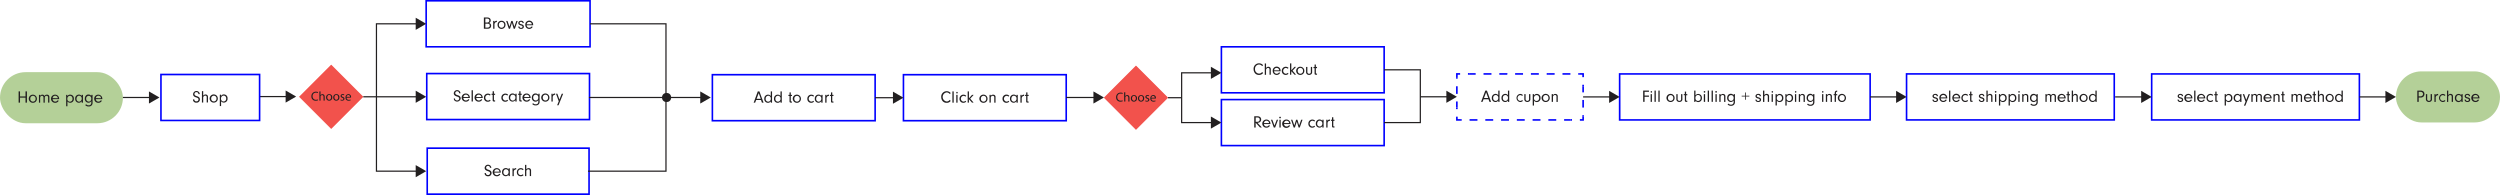 <svg xmlns="http://www.w3.org/2000/svg" viewBox="0 0 1540.66 120.16"><defs><style>.cls-1{fill:#6ba332;}.cls-1,.cls-5{opacity:0.5;}.cls-2{fill:blue;}.cls-3{fill:#221f20;}.cls-4,.cls-5{fill:#f3524d;}</style></defs><title>flowecommerce</title><g id="Layer_2" data-name="Layer 2"><g id="Layer_1-2" data-name="Layer 1"><rect class="cls-1" x="1476.52" y="43.98" width="64.15" height="31.48" rx="15.74"/><path class="cls-2" d="M364.13,29.35h-102V0h102Zm-101-1h100V1h-100Z"/><path class="cls-3" d="M300.19,10.77c1.41,0,2.21.66,2.21,1.84a1.65,1.65,0,0,1-.39,1.13,1.45,1.45,0,0,1-.71.45,1.81,1.81,0,0,1,.79.32,1.65,1.65,0,0,1,.57,1.34,1.77,1.77,0,0,1-.75,1.51,2.93,2.93,0,0,1-1.72.35h-2V10.77Zm-1.09,3.12H300a1.71,1.71,0,0,0,1.13-.27,1.23,1.23,0,0,0,.43-1,1.09,1.09,0,0,0-.55-1,2.64,2.64,0,0,0-1.18-.16h-.72Zm0,3.11H300a2.28,2.28,0,0,0,1.31-.23,1,1,0,0,0,.5-1c0-.83-.49-1.19-1.59-1.19h-1.1Z"/><path class="cls-3" d="M304.68,12.91v.81a1.34,1.34,0,0,1,.44-.63,1.49,1.49,0,0,1,.92-.29h.18v.8H306a1.25,1.25,0,0,0-1,.55,1.8,1.8,0,0,0-.28,1.13v2.44h-.79v-4.8Z"/><path class="cls-3" d="M311.52,15.33a2.45,2.45,0,0,1-2.46,2.49,2.37,2.37,0,0,1-2.42-2.52,2.36,2.36,0,0,1,2.45-2.5A2.39,2.39,0,0,1,311.52,15.33Zm-4.07,0a1.62,1.62,0,0,0,1.63,1.77,1.64,1.64,0,0,0,1.63-1.77,1.64,1.64,0,1,0-3.26,0Z"/><path class="cls-3" d="M319,12.91l-1.7,4.8h-.72l-1.11-3.64-1.15,3.64h-.75l-1.64-4.8h.81L314,16.44l1.1-3.53h.78l1.08,3.53,1.26-3.53Z"/><path class="cls-3" d="M322,14.22v-.05c0-.45-.36-.73-.91-.73s-.87.27-.87.69.21.57,1.07.81a2.48,2.48,0,0,1,1.17.55,1.35,1.35,0,0,1,.38.94c0,.83-.68,1.39-1.7,1.39s-1.71-.51-1.79-1.47h.78a.88.88,0,0,0,1,.83c.54,0,.89-.28.89-.71s-.27-.62-1.09-.83c-1-.28-1.51-.72-1.51-1.45s.68-1.39,1.69-1.39a1.46,1.46,0,0,1,1.67,1.42Z"/><path class="cls-3" d="M324.56,15.57a1.47,1.47,0,0,0,.31.87,1.54,1.54,0,0,0,1.29.65,1.65,1.65,0,0,0,1.44-.82l.7.26a2.43,2.43,0,0,1-4.58-1.2,2.43,2.43,0,1,1,4.85-.08c0,.07,0,.2,0,.32Zm3.16-.59a1.46,1.46,0,0,0-.27-.82,1.63,1.63,0,0,0-1.32-.66,1.53,1.53,0,0,0-1.29.67,1.84,1.84,0,0,0-.27.81Z"/><path class="cls-2" d="M363.51,120.16H262.78V90.81H363.51Zm-99.73-1h98.73V91.81H263.78Z"/><path class="cls-3" d="M299.46,106.66a1.13,1.13,0,0,0,1.23,1.2,1.2,1.2,0,0,0,1.33-1.17c0-.61-.31-.89-1.4-1.25a3.59,3.59,0,0,1-1.41-.7,1.73,1.73,0,0,1-.54-1.31,2.07,2.07,0,0,1,4.13,0h-.87a1.3,1.3,0,0,0-.17-.72,1.2,1.2,0,0,0-1-.49,1.11,1.11,0,0,0-1.17,1.14,1,1,0,0,0,.39.8,4,4,0,0,0,1.12.49,3.12,3.12,0,0,1,1.37.75,1.79,1.79,0,0,1,.47,1.23,2,2,0,0,1-2.19,2,2,2,0,0,1-1.85-.93,1.68,1.68,0,0,1-.24-.91v-.14Z"/><path class="cls-3" d="M304.62,106.38a1.47,1.47,0,0,0,.31.87,1.55,1.55,0,0,0,1.29.66,1.66,1.66,0,0,0,1.43-.83l.7.26a2.35,2.35,0,0,1-2.13,1.29,2.51,2.51,0,1,1,2.4-2.57c0,.07,0,.2,0,.32Zm3.16-.59a1.46,1.46,0,0,0-.27-.82,1.65,1.65,0,0,0-1.32-.65,1.55,1.55,0,0,0-1.29.66,1.84,1.84,0,0,0-.27.81Z"/><path class="cls-3" d="M313.41,103.72h.79v4.8h-.79v-.93a2,2,0,0,1-1.75,1,2.29,2.29,0,0,1-2.26-2.49,2.33,2.33,0,0,1,2.28-2.53,2,2,0,0,1,1.73.9Zm-2.78,1.17a2.18,2.18,0,0,0-.4,1.27,1.65,1.65,0,0,0,1.54,1.79,1.78,1.78,0,0,0,1.65-1.88,1.61,1.61,0,0,0-1.62-1.75A1.3,1.3,0,0,0,310.63,104.89Z"/><path class="cls-3" d="M316.58,103.72v.81a1.34,1.34,0,0,1,.44-.63,1.49,1.49,0,0,1,.92-.29h.18v.8h-.22a1.25,1.25,0,0,0-1,.55,1.8,1.8,0,0,0-.28,1.13v2.44h-.79v-4.8Z"/><path class="cls-3" d="M322.65,107.93a2.44,2.44,0,0,1-1.77.7,2.33,2.33,0,0,1-2.35-2.49,2.42,2.42,0,0,1,4.14-1.81l-.51.51a1.73,1.73,0,0,0-1.22-.5,1.61,1.61,0,0,0-1.6,1.77,1.63,1.63,0,0,0,1.59,1.8,1.66,1.66,0,0,0,1.23-.53Z"/><path class="cls-3" d="M324.35,104.39a1.75,1.75,0,0,1,1.44-.78,1.61,1.61,0,0,1,1.12.43,1.66,1.66,0,0,1,.37,1.25v3.23h-.79v-3.19c0-.65-.32-1-.89-1a1.22,1.22,0,0,0-.94.42,1.25,1.25,0,0,0-.31,1v2.81h-.79v-6.94h.79Z"/><path class="cls-2" d="M363.79,74.18H262.49V44.84h101.3Zm-100.3-1h99.3V45.84h-99.3Z"/><path class="cls-3" d="M280.39,60.68a1.13,1.13,0,0,0,1.23,1.21A1.21,1.21,0,0,0,283,60.71c0-.6-.31-.88-1.41-1.24a3.46,3.46,0,0,1-1.4-.7,1.7,1.7,0,0,1-.54-1.31,2.07,2.07,0,0,1,4.13,0h-.88a1.37,1.37,0,0,0-.16-.72,1.23,1.23,0,0,0-1-.49,1.11,1.11,0,0,0-1.18,1.14,1,1,0,0,0,.4.8,4.22,4.22,0,0,0,1.11.49,3,3,0,0,1,1.37.75,1.74,1.74,0,0,1,.47,1.22,2.24,2.24,0,0,1-4,1.08,1.81,1.81,0,0,1-.23-.91v-.15Z"/><path class="cls-3" d="M285.54,60.4a1.48,1.48,0,0,0,.31.88,1.57,1.57,0,0,0,1.29.65,1.67,1.67,0,0,0,1.44-.82l.69.26a2.34,2.34,0,0,1-2.13,1.29,2.52,2.52,0,1,1,2.41-2.57c0,.06,0,.2,0,.31Zm3.16-.58a1.46,1.46,0,0,0-.27-.82,1.63,1.63,0,0,0-1.32-.66,1.53,1.53,0,0,0-1.29.67,1.84,1.84,0,0,0-.27.81Z"/><path class="cls-3" d="M290.63,62.55V55.61h.79v6.94Z"/><path class="cls-3" d="M293.47,60.4a1.48,1.48,0,0,0,.31.88,1.57,1.57,0,0,0,1.29.65,1.67,1.67,0,0,0,1.44-.82l.69.26a2.34,2.34,0,0,1-2.13,1.29,2.52,2.52,0,1,1,2.41-2.57c0,.06,0,.2,0,.31Zm3.16-.58a1.46,1.46,0,0,0-.27-.82,1.63,1.63,0,0,0-1.32-.66,1.53,1.53,0,0,0-1.29.67,1.84,1.84,0,0,0-.27.81Z"/><path class="cls-3" d="M302.36,62a2.49,2.49,0,0,1-1.77.71,2.33,2.33,0,0,1-2.35-2.5,2.42,2.42,0,0,1,4.14-1.81l-.51.51a1.79,1.79,0,0,0-1.22-.5,1.8,1.8,0,0,0,0,3.57,1.67,1.67,0,0,0,1.23-.52Z"/><path class="cls-3" d="M304.4,61.57c0,.24.07.29.36.29h.36v.69h-.73c-.57,0-.79-.22-.79-.75V58.45h-.66v-.7h.66V56.24h.8v1.51h.72v.7h-.72Z"/><path class="cls-3" d="M313.11,62a2.49,2.49,0,0,1-1.77.71,2.33,2.33,0,0,1-2.35-2.5,2.42,2.42,0,0,1,4.14-1.81l-.51.51a1.79,1.79,0,0,0-1.22-.5,1.8,1.8,0,0,0,0,3.57,1.67,1.67,0,0,0,1.23-.52Z"/><path class="cls-3" d="M317.59,57.75h.79v4.8h-.79v-.93a2,2,0,0,1-1.75,1,2.29,2.29,0,0,1-2.25-2.5,2.33,2.33,0,0,1,2.27-2.53,2,2,0,0,1,1.73.91Zm-2.78,1.17a2.16,2.16,0,0,0-.39,1.26A1.64,1.64,0,0,0,316,62a1.77,1.77,0,0,0,1.64-1.87A1.62,1.62,0,0,0,316,58.34,1.31,1.31,0,0,0,314.81,58.92Z"/><path class="cls-3" d="M320.79,61.57c0,.24.07.29.36.29h.37v.69h-.74c-.57,0-.78-.22-.78-.75V58.45h-.67v-.7H320V56.24h.79v1.51h.73v.7h-.73Z"/><path class="cls-3" d="M323,60.4a1.54,1.54,0,0,0,.31.88,1.6,1.6,0,0,0,1.3.65,1.65,1.65,0,0,0,1.43-.82l.7.26a2.36,2.36,0,0,1-2.13,1.29,2.52,2.52,0,1,1,2.4-2.57c0,.06,0,.2,0,.31Zm3.17-.58a1.54,1.54,0,0,0-.27-.82,1.67,1.67,0,0,0-1.33-.66,1.53,1.53,0,0,0-1.29.67,2.13,2.13,0,0,0-.27.81Z"/><path class="cls-3" d="M331.75,57.75h.79v4.83a2.24,2.24,0,0,1-.64,1.76,2.48,2.48,0,0,1-1.77.63A2.71,2.71,0,0,1,328,64.1l.54-.54A2.39,2.39,0,0,0,329,64a2.29,2.29,0,0,0,1.12.28,1.74,1.74,0,0,0,1.25-.46,1.65,1.65,0,0,0,.37-1.15v-1a2,2,0,0,1-1.77,1,2.31,2.31,0,0,1-2.22-2.5,2.73,2.73,0,0,1,.76-2,2.08,2.08,0,0,1,1.52-.57,2,2,0,0,1,1.71.94Zm-3.16,2.38a1.65,1.65,0,0,0,1.57,1.8,1.63,1.63,0,0,0,1.22-.58,1.94,1.94,0,0,0,.34-1.19,1.7,1.7,0,0,0-.37-1.27,1.64,1.64,0,0,0-1.17-.53A1.62,1.62,0,0,0,328.59,60.13Z"/><path class="cls-3" d="M338.58,60.16a2.45,2.45,0,0,1-2.45,2.5,2.52,2.52,0,1,1,2.45-2.5Zm-4.07,0a1.63,1.63,0,0,0,1.64,1.78,1.64,1.64,0,0,0,1.62-1.78,1.64,1.64,0,1,0-3.26,0Z"/><path class="cls-3" d="M340.58,57.75v.81a1.34,1.34,0,0,1,.44-.63,1.48,1.48,0,0,1,.91-.3h.19v.81h-.22a1.22,1.22,0,0,0-1,.55,1.74,1.74,0,0,0-.28,1.13v2.44h-.79v-4.8Z"/><path class="cls-3" d="M346.2,57.75h.86l-2.86,7.11h-.86l1-2.46-1.71-4.65h.84l1.29,3.56Z"/><path class="cls-2" d="M539.81,74.88H438.51V45.54h101.3Zm-100.3-1h99.3V46.54h-99.3Z"/><path class="cls-3" d="M466,61.64l-.63,1.61h-.91L467,56.31h1l2.55,6.94h-1l-.58-1.61Zm1.57-4.23-1.31,3.49h2.58Z"/><path class="cls-3" d="M475,56.31h.79v6.94H475v-.83a2,2,0,0,1-1.72.94A2.29,2.29,0,0,1,471,60.87a2.35,2.35,0,0,1,2.26-2.54,2.08,2.08,0,0,1,1.72.85Zm-3.15,4.57a1.61,1.61,0,0,0,1.54,1.79A1.67,1.67,0,0,0,475,60.86,1.62,1.62,0,0,0,473.47,59,1.65,1.65,0,0,0,471.87,60.88Z"/><path class="cls-3" d="M481,56.31h.79v6.94H481v-.83a2,2,0,0,1-1.72.94A2.28,2.28,0,0,1,477,60.87a2.34,2.34,0,0,1,2.25-2.54,2.08,2.08,0,0,1,1.72.85Zm-3.14,4.57a1.6,1.6,0,0,0,1.54,1.79,1.67,1.67,0,0,0,1.6-1.81A1.62,1.62,0,0,0,479.44,59,1.64,1.64,0,0,0,477.85,60.88Z"/><path class="cls-3" d="M487.34,62.27c0,.24.07.29.36.29h.37v.69h-.74c-.56,0-.78-.22-.78-.75V59.15h-.67v-.7h.67V56.94h.79v1.51h.73v.7h-.73Z"/><path class="cls-3" d="M493.59,60.86a2.45,2.45,0,0,1-2.45,2.5,2.52,2.52,0,1,1,2.45-2.5Zm-4.07,0a1.62,1.62,0,0,0,1.64,1.78,1.64,1.64,0,0,0,1.62-1.78,1.61,1.61,0,0,0-1.61-1.79A1.63,1.63,0,0,0,489.52,60.85Z"/><path class="cls-3" d="M501.66,62.65a2.45,2.45,0,0,1-1.77.71,2.34,2.34,0,0,1-2.35-2.5,2.42,2.42,0,0,1,4.14-1.81l-.51.51a1.77,1.77,0,0,0-1.22-.5,1.8,1.8,0,0,0,0,3.57,1.67,1.67,0,0,0,1.23-.52Z"/><path class="cls-3" d="M506.14,58.45h.79v4.8h-.79v-.93a2,2,0,0,1-1.75,1,2.29,2.29,0,0,1-2.25-2.5,2.33,2.33,0,0,1,2.28-2.53,2,2,0,0,1,1.72.91Zm-2.78,1.17a2.16,2.16,0,0,0-.39,1.26,1.65,1.65,0,0,0,1.54,1.79,1.77,1.77,0,0,0,1.64-1.87A1.62,1.62,0,0,0,504.53,59,1.32,1.32,0,0,0,503.36,59.62Z"/><path class="cls-3" d="M509.32,58.45v.81a1.33,1.33,0,0,1,.43-.63,1.51,1.51,0,0,1,.92-.3h.19v.81h-.22a1.21,1.21,0,0,0-1,.55,1.74,1.74,0,0,0-.28,1.13v2.44h-.79v-4.8Z"/><path class="cls-3" d="M512.9,62.27c0,.24.07.29.36.29h.37v.69h-.74c-.57,0-.78-.22-.78-.75V59.15h-.67v-.7h.67V56.94h.79v1.51h.73v.7h-.73Z"/><path class="cls-2" d="M657.57,74.88H556.26V45.54H657.57Zm-100.31-1h99.31V46.54H557.26Z"/><path class="cls-3" d="M585.89,62.2a3,3,0,0,1-2.54,1.17,3.08,3.08,0,0,1-2.38-1,3.93,3.93,0,0,1-.93-2.57,3.37,3.37,0,0,1,3.32-3.6,3.41,3.41,0,0,1,1.74.47,3.54,3.54,0,0,1,.81.72l-.6.56a2.46,2.46,0,0,0-1.92-1,2.82,2.82,0,0,0,0,5.59,2.29,2.29,0,0,0,1.88-1Z"/><path class="cls-3" d="M586.93,63.25V56.31h.8v6.94Z"/><path class="cls-3" d="M590.22,57.11a.5.5,0,0,1-.51.5.51.51,0,0,1,0-1A.51.51,0,0,1,590.22,57.11Zm-.11,6.14h-.79v-4.8h.79Z"/><path class="cls-3" d="M595.43,62.65a2.45,2.45,0,0,1-1.76.71,2.34,2.34,0,0,1-2.36-2.5,2.43,2.43,0,0,1,4.15-1.81l-.51.51a1.79,1.79,0,0,0-1.22-.5,1.8,1.8,0,0,0,0,3.57,1.67,1.67,0,0,0,1.23-.52Z"/><path class="cls-3" d="M597.13,63.25h-.79V56.31h.79v4.24l1.92-2.1h1l-2.15,2.34L600,63.25h-1l-1.92-2.15Z"/><path class="cls-3" d="M608.58,60.86a2.45,2.45,0,0,1-2.46,2.5,2.52,2.52,0,1,1,2.46-2.5Zm-4.07,0a1.62,1.62,0,0,0,1.63,1.78,1.65,1.65,0,0,0,1.63-1.78,1.64,1.64,0,1,0-3.26,0Z"/><path class="cls-3" d="M610.58,58.45v.68a1.62,1.62,0,0,1,1.42-.8,1.68,1.68,0,0,1,1.12.4,1.57,1.57,0,0,1,.4,1.28v3.24h-.79V60.19a1.25,1.25,0,0,0-.18-.82.9.9,0,0,0-.74-.33,1.2,1.2,0,0,0-.92.41,1.13,1.13,0,0,0-.31.87v2.93h-.79v-4.8Z"/><path class="cls-3" d="M621.94,62.65a2.45,2.45,0,0,1-1.77.71,2.34,2.34,0,0,1-2.35-2.5A2.42,2.42,0,0,1,622,59.05l-.51.51a1.77,1.77,0,0,0-1.22-.5,1.8,1.8,0,0,0,0,3.57,1.65,1.65,0,0,0,1.23-.52Z"/><path class="cls-3" d="M626.43,58.45h.79v4.8h-.79v-.93a2,2,0,0,1-1.75,1,2.3,2.3,0,0,1-2.26-2.5,2.34,2.34,0,0,1,2.28-2.53,2,2,0,0,1,1.73.91Zm-2.78,1.17a2.17,2.17,0,0,0-.4,1.26,1.65,1.65,0,0,0,1.54,1.79,1.77,1.77,0,0,0,1.65-1.87A1.62,1.62,0,0,0,624.81,59,1.29,1.29,0,0,0,623.65,59.62Z"/><path class="cls-3" d="M629.6,58.45v.81a1.34,1.34,0,0,1,.44-.63,1.48,1.48,0,0,1,.91-.3h.19v.81h-.22a1.22,1.22,0,0,0-1,.55,1.74,1.74,0,0,0-.28,1.13v2.44h-.79v-4.8Z"/><path class="cls-3" d="M633.18,62.27c0,.24.07.29.37.29h.36v.69h-.74c-.56,0-.78-.22-.78-.75V59.15h-.67v-.7h.67V56.94h.79v1.51h.73v.7h-.73Z"/><path class="cls-2" d="M853.5,90.22H752.2V60.87H853.5Zm-100.3-1h99.3V61.87H753.2Z"/><path class="cls-3" d="M773.82,78.58h-.88V71.64h1.9c1.47,0,2.37.76,2.37,2a1.9,1.9,0,0,1-1,1.75,2.94,2.94,0,0,1-1.28.29l2.7,2.88h-1.12l-2.69-2.91Zm.87-3.51c1,0,1.62-.48,1.62-1.35s-.52-1.33-1.47-1.33h-1v2.68Z"/><path class="cls-3" d="M778.92,76.44a1.47,1.47,0,0,0,.31.87,1.54,1.54,0,0,0,1.29.65,1.65,1.65,0,0,0,1.43-.82l.7.26a2.35,2.35,0,0,1-2.13,1.29,2.51,2.51,0,1,1,2.4-2.57c0,.07,0,.2,0,.32Zm3.16-.59a1.46,1.46,0,0,0-.27-.82,1.63,1.63,0,0,0-1.32-.65,1.53,1.53,0,0,0-1.29.66,1.84,1.84,0,0,0-.27.81Z"/><path class="cls-3" d="M787.63,73.78l-1.81,4.8H785l-1.75-4.8h.83l1.35,3.66,1.4-3.66Z"/><path class="cls-3" d="M789.36,72.44a.51.51,0,1,1-.5-.52A.5.5,0,0,1,789.36,72.44Zm-.11,6.14h-.79v-4.8h.79Z"/><path class="cls-3" d="M791.3,76.44a1.47,1.47,0,0,0,.31.87,1.54,1.54,0,0,0,1.29.65,1.65,1.65,0,0,0,1.44-.82l.7.26a2.58,2.58,0,1,1,.27-1.28c0,.07,0,.2,0,.32Zm3.16-.59a1.46,1.46,0,0,0-.27-.82,1.63,1.63,0,0,0-1.32-.65,1.53,1.53,0,0,0-1.29.66,1.84,1.84,0,0,0-.27.81Z"/><path class="cls-3" d="M802.71,73.78,801,78.58h-.72l-1.1-3.64L798,78.58h-.75l-1.64-4.8h.81l1.23,3.53,1.1-3.53h.78l1.09,3.53,1.25-3.53Z"/><path class="cls-3" d="M810.42,78a2.48,2.48,0,0,1-1.77.7,2.33,2.33,0,0,1-2.35-2.49,2.42,2.42,0,0,1,4.14-1.81l-.51.51a1.74,1.74,0,0,0-1.22-.5,1.79,1.79,0,0,0,0,3.56,1.67,1.67,0,0,0,1.23-.52Z"/><path class="cls-3" d="M814.9,73.78h.79v4.8h-.79v-.93a2,2,0,0,1-1.75,1,2.29,2.29,0,0,1-2.25-2.49,2.33,2.33,0,0,1,2.28-2.53,2,2,0,0,1,1.72.9ZM812.12,75a2.17,2.17,0,0,0-.39,1.27A1.64,1.64,0,0,0,813.27,78a1.78,1.78,0,0,0,1.64-1.88,1.61,1.61,0,0,0-1.62-1.75A1.31,1.31,0,0,0,812.12,75Z"/><path class="cls-3" d="M818.08,73.78v.81a1.33,1.33,0,0,1,.43-.63,1.51,1.51,0,0,1,.92-.29h.19v.8h-.22a1.23,1.23,0,0,0-1,.55,1.74,1.74,0,0,0-.28,1.13v2.44h-.79v-4.8Z"/><path class="cls-3" d="M821.66,77.6c0,.24.07.29.36.29h.37v.69h-.74c-.57,0-.78-.22-.78-.75V74.48h-.67v-.7h.67V72.27h.79v1.51h.73v.7h-.73Z"/><polygon class="cls-2" points="976.12 74.4 973.62 74.4 973.62 73.4 975.12 73.4 975.12 71.9 976.12 71.9 976.12 74.4"/><path class="cls-2" d="M972.66,74.4h0v-1Zm-3.89,0h-1v-1h1Z"/><path class="cls-2" d="M967.8,74.4h-3.89v-1h3.89Zm-4.85,0h0v-1Zm-3.89,0H954.2v-1h4.86Zm-5.82,0h0v-1Zm-3.9,0h-4.85v-1h4.85Zm-5.81,0h0v-1Zm-3.9,0h-4.85v-1h4.85Zm-5.82,0h0v0Zm-3.89,0h-4.86v-1h4.86Zm-5.82,0h0v-1Zm-3.89,0h-4.86v-1h4.86Zm-5.82,0h0v-1Zm-3.89,0h-4.86v-1h4.86Zm-5.82,0h0v-1Zm-3.89,0h-1v-1h1Z"/><polygon class="cls-2" points="899.82 74.4 897.32 74.4 897.32 71.9 898.32 71.9 898.32 73.4 899.82 73.4 899.82 74.4"/><path class="cls-2" d="M897.31,71v0h1Zm1-3.75h-1v-.94h1Z"/><path class="cls-2" d="M898.31,66.28h-1V62.53h1Zm-1-4.67v0h1Zm1-3.76h-1V53.17h1Zm-1-5.61v0h1Zm1-3.75h-1v-.94h1Z"/><polygon class="cls-2" points="898.32 47.55 897.32 47.55 897.32 45.05 899.82 45.05 899.82 46.05 898.32 46.05 898.32 47.55"/><path class="cls-2" d="M905.64,46.05h-1v-1h1Zm-4.84,0,0-1h0Z"/><path class="cls-2" d="M973.62,46.05h-1v-1h1Zm-4.84,0,0-1h0Zm-1,0h-3.88v-1h3.88Zm-3.88,0h-1v-1h1Zm-4.85,0,0-1h0Zm-1,0H954.2v-1h3.88Zm-3.88,0h-1v-1h1Zm-4.85,0,0-1h0Zm-1,0h-3.88v-1h3.88Zm-3.88,0h-1v-1h1Zm-4.85,0,0-1h0Zm-1,0h-3.88v-1h3.88Zm-3.88,0h-1v-1h1Zm-4.85,0,0-1h0Zm-1,0h-3.89v-1H929Zm-3.89,0h-1v-1h1Zm-4.84,0,0-1h0Zm-1,0h-3.89v-1h3.89Zm-3.89,0h-1v-1h1Zm-4.84,0,0-1h0Zm-1,0h-3.89v-1h3.89Z"/><polygon class="cls-2" points="976.12 47.55 975.12 47.55 975.12 46.05 973.62 46.05 973.62 45.05 976.12 45.05 976.12 47.55"/><path class="cls-2" d="M976.12,53.17h-1v-.94h1Zm0-4.67h-1l1,0Z"/><path class="cls-2" d="M976.12,71.9h-1V71h1Zm0-4.68h0Zm0-.94h-1V62.53h1Zm0-3.75h-1V61.6h1Zm0-4.67h-1l1,0Zm0-.94h-1V53.17h1Z"/><path class="cls-3" d="M914.27,61.16l-.64,1.6h-.9l2.61-6.94h1l2.55,6.94h-1l-.57-1.6Zm1.57-4.24-1.31,3.49h2.58Z"/><path class="cls-3" d="M923.33,55.82h.79v6.94h-.79v-.82a2,2,0,0,1-1.72.94,2.29,2.29,0,0,1-2.26-2.49,2.35,2.35,0,0,1,2.26-2.54,2.07,2.07,0,0,1,1.72.84Zm-3.14,4.58a1.61,1.61,0,0,0,1.54,1.79,1.67,1.67,0,0,0,1.6-1.81,1.62,1.62,0,0,0-1.55-1.82A1.64,1.64,0,0,0,920.19,60.4Z"/><path class="cls-3" d="M929.3,55.82h.79v6.94h-.79v-.82a2,2,0,0,1-1.71.94,2.29,2.29,0,0,1-2.26-2.49,2.35,2.35,0,0,1,2.26-2.54,2,2,0,0,1,1.71.84Zm-3.14,4.58a1.61,1.61,0,0,0,1.54,1.79,1.66,1.66,0,0,0,1.6-1.81,1.61,1.61,0,0,0-1.55-1.82A1.65,1.65,0,0,0,926.16,60.4Z"/><path class="cls-3" d="M938.54,62.17a2.45,2.45,0,0,1-1.76.71,2.52,2.52,0,0,1,0-5,2.39,2.39,0,0,1,1.75.72l-.51.51a1.74,1.74,0,0,0-1.22-.5,1.8,1.8,0,0,0,0,3.57,1.7,1.7,0,0,0,1.23-.52Z"/><path class="cls-3" d="M943.1,58V61a1.59,1.59,0,0,1-.48,1.35,2.14,2.14,0,0,1-2.76,0,1.75,1.75,0,0,1-.48-1.34V58h.79v3a1.07,1.07,0,0,0,1.07,1.16,1.12,1.12,0,0,0,.85-.37,1,1,0,0,0,.21-.77V58Z"/><path class="cls-3" d="M945.35,58v.88a1.86,1.86,0,0,1,1.75-1,2.27,2.27,0,0,1,2.26,2.48,2.31,2.31,0,0,1-2.26,2.55,2.24,2.24,0,0,1-1.05-.26,1.7,1.7,0,0,1-.7-.61v3h-.79V58Zm0,2.48a1.58,1.58,0,0,0,1.58,1.75,1.63,1.63,0,0,0,1.58-1.83,1.85,1.85,0,0,0-.41-1.3,1.53,1.53,0,0,0-1.14-.5A1.68,1.68,0,0,0,945.35,60.44Z"/><path class="cls-3" d="M955.05,60.38a2.45,2.45,0,0,1-2.46,2.5,2.52,2.52,0,1,1,2.46-2.5Zm-4.07,0a1.62,1.62,0,0,0,1.63,1.78,1.65,1.65,0,0,0,1.63-1.78,1.64,1.64,0,1,0-3.26,0Z"/><path class="cls-3" d="M957.05,58v.68a1.63,1.63,0,0,1,1.42-.79,1.68,1.68,0,0,1,1.12.39,1.58,1.58,0,0,1,.4,1.28v3.24h-.79V59.7a1.27,1.27,0,0,0-.18-.82.89.89,0,0,0-.74-.32,1.19,1.19,0,0,0-.92.4,1.14,1.14,0,0,0-.31.88v2.92h-.79V58Z"/><path class="cls-2" d="M1303.44,74.4h-129V45.05h129Zm-128-1h127V46.05h-127Z"/><path class="cls-3" d="M1193.52,59.27v-.05c0-.45-.36-.73-.91-.73s-.87.27-.87.69.21.57,1.08.81a2.49,2.49,0,0,1,1.16.55,1.36,1.36,0,0,1,.39.94c0,.83-.69,1.39-1.71,1.39s-1.71-.51-1.79-1.47h.78a.89.89,0,0,0,1,.83c.54,0,.9-.28.9-.71s-.27-.62-1.1-.83c-1-.28-1.51-.72-1.51-1.45s.68-1.39,1.69-1.39a1.47,1.47,0,0,1,1.68,1.42Z"/><path class="cls-3" d="M1196,60.62a1.54,1.54,0,0,0,.31.87,1.58,1.58,0,0,0,1.3.66,1.66,1.66,0,0,0,1.43-.83l.7.26a2.43,2.43,0,0,1-4.58-1.2,2.43,2.43,0,1,1,4.85-.08c0,.07,0,.2,0,.32Zm3.17-.59a1.54,1.54,0,0,0-.27-.82,1.69,1.69,0,0,0-1.33-.65,1.55,1.55,0,0,0-1.29.66,2.13,2.13,0,0,0-.27.81Z"/><path class="cls-3" d="M1201.13,62.76V55.82h.79v6.94Z"/><path class="cls-3" d="M1204,60.62a1.54,1.54,0,0,0,.31.87,1.58,1.58,0,0,0,1.3.66,1.66,1.66,0,0,0,1.43-.83l.7.26a2.43,2.43,0,0,1-4.58-1.2,2.43,2.43,0,1,1,4.85-.08c0,.07,0,.2,0,.32Zm3.17-.59a1.63,1.63,0,0,0-.27-.82,1.69,1.69,0,0,0-1.33-.65,1.55,1.55,0,0,0-1.29.66,2.13,2.13,0,0,0-.27.81Z"/><path class="cls-3" d="M1212.86,62.17a2.44,2.44,0,0,1-1.77.7,2.33,2.33,0,0,1-2.35-2.49,2.42,2.42,0,0,1,4.14-1.81l-.51.51a1.73,1.73,0,0,0-1.22-.5,1.61,1.61,0,0,0-1.6,1.77,1.63,1.63,0,0,0,1.59,1.8,1.66,1.66,0,0,0,1.23-.53Z"/><path class="cls-3" d="M1214.9,61.78c0,.24.07.29.36.29h.37v.69h-.74c-.56,0-.78-.22-.78-.75V58.66h-.67V58h.67V56.45h.79V58h.73v.7h-.73Z"/><path class="cls-3" d="M1222.09,59.27v-.05c0-.45-.36-.73-.91-.73s-.87.27-.87.69.21.57,1.07.81a2.48,2.48,0,0,1,1.17.55,1.35,1.35,0,0,1,.38.94c0,.83-.68,1.39-1.7,1.39s-1.71-.51-1.79-1.47h.78a.88.88,0,0,0,1,.83c.54,0,.89-.28.89-.71s-.27-.62-1.09-.83c-1-.28-1.51-.72-1.51-1.45s.68-1.39,1.69-1.39a1.46,1.46,0,0,1,1.67,1.42Z"/><path class="cls-3" d="M1224.94,58.63a1.78,1.78,0,0,1,1.45-.78,1.55,1.55,0,0,1,1.11.44,1.61,1.61,0,0,1,.38,1.24v3.23h-.79V59.58c0-.66-.33-1-.9-1a1.23,1.23,0,0,0-.94.42,1.29,1.29,0,0,0-.31,1v2.81h-.79V55.82h.79Z"/><path class="cls-3" d="M1230.34,56.62a.51.51,0,1,1-.5-.52A.5.5,0,0,1,1230.34,56.62Zm-.11,6.14h-.79V58h.79Z"/><path class="cls-3" d="M1232.61,58v.88a1.86,1.86,0,0,1,1.75-1,2.27,2.27,0,0,1,2.26,2.47,2.31,2.31,0,0,1-2.26,2.55,2.26,2.26,0,0,1-1-.25,1.7,1.7,0,0,1-.7-.61v3h-.79V58Zm0,2.48a1.58,1.58,0,0,0,1.58,1.75,1.63,1.63,0,0,0,1.59-1.83,1.89,1.89,0,0,0-.42-1.31,1.55,1.55,0,0,0-1.13-.49A1.68,1.68,0,0,0,1232.61,60.44Z"/><path class="cls-3" d="M1238.61,58v.88a1.84,1.84,0,0,1,1.74-1,2.27,2.27,0,0,1,2.26,2.47,2.29,2.29,0,0,1-3.31,2.3,1.68,1.68,0,0,1-.69-.61v3h-.79V58Zm0,2.48a1.58,1.58,0,0,0,1.58,1.75,1.63,1.63,0,0,0,1.58-1.83,1.84,1.84,0,0,0-.42-1.31,1.53,1.53,0,0,0-1.13-.49A1.67,1.67,0,0,0,1238.61,60.44Z"/><path class="cls-3" d="M1244.72,56.62a.5.5,0,0,1-.51.5.51.51,0,0,1,0-1A.51.51,0,0,1,1244.72,56.62Zm-.12,6.14h-.79V58h.79Z"/><path class="cls-3" d="M1247,58v.68a1.72,1.72,0,0,1,2.54-.4,1.55,1.55,0,0,1,.41,1.28v3.24h-.79V59.7a1.25,1.25,0,0,0-.18-.82.9.9,0,0,0-.75-.32,1.18,1.18,0,0,0-.91.4,1.14,1.14,0,0,0-.32.88v2.92h-.79V58Z"/><path class="cls-3" d="M1255,58h.79v4.83a2.24,2.24,0,0,1-.64,1.76,2.44,2.44,0,0,1-1.77.63,2.71,2.71,0,0,1-2.12-.87l.54-.54a3.54,3.54,0,0,0,.46.42,2.41,2.41,0,0,0,1.12.28,1.75,1.75,0,0,0,1.25-.47,1.65,1.65,0,0,0,.37-1.15v-1a2,2,0,0,1-1.77,1,2.31,2.31,0,0,1-2.22-2.49,2.76,2.76,0,0,1,.76-2,2.14,2.14,0,0,1,1.52-.56,2,2,0,0,1,1.71.93Zm-3.16,2.39a1.66,1.66,0,0,0,1.58,1.8,1.61,1.61,0,0,0,1.21-.59,1.9,1.9,0,0,0,.35-1.18,1.67,1.67,0,0,0-.38-1.27,1.6,1.6,0,0,0-1.16-.53A1.61,1.61,0,0,0,1251.86,60.35Z"/><path class="cls-3" d="M1261.31,58v.67a1.51,1.51,0,0,1,1.37-.78,1.24,1.24,0,0,1,1.29.87,1.57,1.57,0,0,1,1.52-.87,1.43,1.43,0,0,1,1.22.51,1.94,1.94,0,0,1,.29,1.33v3.07h-.79V59.88c0-.59,0-.72-.14-.92a.94.94,0,0,0-.83-.4c-.7,0-1.08.46-1.08,1.32v2.88h-.8V59.89a1.88,1.88,0,0,0-.15-.92.83.83,0,0,0-.78-.41c-.7,0-1.12.49-1.12,1.33v2.87h-.79V58Z"/><path class="cls-3" d="M1269,60.62a1.47,1.47,0,0,0,.31.87,1.55,1.55,0,0,0,1.29.66,1.66,1.66,0,0,0,1.43-.83l.7.26a2.35,2.35,0,0,1-2.13,1.29,2.51,2.51,0,1,1,2.4-2.57c0,.07,0,.2,0,.32Zm3.16-.59a1.46,1.46,0,0,0-.27-.82,1.65,1.65,0,0,0-1.32-.65,1.55,1.55,0,0,0-1.29.66,1.84,1.84,0,0,0-.27.81Z"/><path class="cls-3" d="M1274.93,61.78c0,.24.07.29.36.29h.36v.69h-.73c-.57,0-.78-.22-.78-.75V58.66h-.67V58h.67V56.45h.79V58h.72v.7h-.72Z"/><path class="cls-3" d="M1277.54,58.63a1.76,1.76,0,0,1,1.44-.78,1.57,1.57,0,0,1,1.12.44,1.62,1.62,0,0,1,.37,1.24v3.23h-.79V59.58c0-.66-.32-1-.89-1a1.22,1.22,0,0,0-.94.42,1.25,1.25,0,0,0-.31,1v2.81h-.79V55.82h.79Z"/><path class="cls-3" d="M1286.53,60.38a2.45,2.45,0,0,1-2.46,2.49,2.51,2.51,0,1,1,2.46-2.49Zm-4.07,0a1.63,1.63,0,0,0,1.64,1.78,1.64,1.64,0,0,0,1.62-1.78,1.64,1.64,0,1,0-3.26,0Z"/><path class="cls-3" d="M1291.33,55.82h.79v6.94h-.79v-.82a2,2,0,0,1-1.72.93,2.29,2.29,0,0,1-2.26-2.48,2.35,2.35,0,0,1,2.26-2.54,2.07,2.07,0,0,1,1.72.84Zm-3.15,4.58a1.61,1.61,0,0,0,1.55,1.79,1.67,1.67,0,0,0,1.6-1.81,1.62,1.62,0,0,0-1.55-1.82A1.64,1.64,0,0,0,1288.18,60.4Z"/><path class="cls-2" d="M1454.5,74.4h-129V45.05h129Zm-128-1h127V46.05h-127Z"/><path class="cls-3" d="M1344.58,59.27v-.05c0-.45-.37-.73-.92-.73s-.86.27-.86.69.21.57,1.07.81a2.54,2.54,0,0,1,1.17.55,1.35,1.35,0,0,1,.38.94c0,.83-.69,1.39-1.71,1.39a1.55,1.55,0,0,1-1.79-1.47h.79a.88.88,0,0,0,1,.83c.55,0,.9-.28.9-.71s-.27-.62-1.09-.83c-1-.28-1.51-.72-1.51-1.45s.67-1.39,1.68-1.39,1.64.52,1.68,1.42Z"/><path class="cls-3" d="M1347.1,60.62a1.47,1.47,0,0,0,.31.87,1.55,1.55,0,0,0,1.29.66,1.69,1.69,0,0,0,1.44-.83l.69.26a2.34,2.34,0,0,1-2.13,1.29,2.51,2.51,0,1,1,2.4-2.57c0,.07,0,.2,0,.32Zm3.16-.59a1.46,1.46,0,0,0-.27-.82,1.65,1.65,0,0,0-1.32-.65,1.55,1.55,0,0,0-1.29.66,1.84,1.84,0,0,0-.27.81Z"/><path class="cls-3" d="M1352.19,62.76V55.82h.79v6.94Z"/><path class="cls-3" d="M1355,60.62a1.47,1.47,0,0,0,.31.87,1.55,1.55,0,0,0,1.29.66,1.66,1.66,0,0,0,1.43-.83l.7.26a2.34,2.34,0,0,1-2.13,1.29,2.51,2.51,0,1,1,2.4-2.57c0,.07,0,.2,0,.32Zm3.16-.59a1.46,1.46,0,0,0-.27-.82,1.65,1.65,0,0,0-1.32-.65,1.55,1.55,0,0,0-1.29.66,1.84,1.84,0,0,0-.27.81Z"/><path class="cls-3" d="M1363.91,62.17a2.44,2.44,0,0,1-1.77.7,2.33,2.33,0,0,1-2.35-2.49,2.42,2.42,0,0,1,4.14-1.81l-.5.51a1.76,1.76,0,0,0-1.22-.5,1.62,1.62,0,0,0-1.61,1.77,1.64,1.64,0,0,0,1.6,1.8,1.68,1.68,0,0,0,1.23-.53Z"/><path class="cls-3" d="M1366,61.78c0,.24.08.29.37.29h.36v.69h-.74c-.56,0-.78-.22-.78-.75V58.66h-.66V58h.66V56.45h.79V58h.73v.7H1366Z"/><path class="cls-3" d="M1371.72,58v.88a1.86,1.86,0,0,1,1.75-1,2.27,2.27,0,0,1,2.26,2.47,2.31,2.31,0,0,1-2.26,2.55,2.23,2.23,0,0,1-1-.25,1.65,1.65,0,0,1-.7-.61v3h-.79V58Zm0,2.48a1.58,1.58,0,0,0,1.58,1.75,1.63,1.63,0,0,0,1.58-1.83,1.89,1.89,0,0,0-.41-1.31,1.57,1.57,0,0,0-1.14-.49A1.67,1.67,0,0,0,1371.72,60.44Z"/><path class="cls-3" d="M1380.54,58h.79v4.8h-.79v-.93a2,2,0,0,1-1.74,1,2.29,2.29,0,0,1-2.26-2.49,2.33,2.33,0,0,1,2.28-2.53,2,2,0,0,1,1.72.9Zm-2.77,1.17a2.18,2.18,0,0,0-.4,1.27,1.65,1.65,0,0,0,1.54,1.79,1.78,1.78,0,0,0,1.64-1.88,1.61,1.61,0,0,0-1.62-1.75A1.28,1.28,0,0,0,1377.77,59.13Z"/><path class="cls-3" d="M1385.72,58h.86l-2.86,7.11h-.87l1-2.46-1.7-4.65h.84l1.29,3.56Z"/><path class="cls-3" d="M1388.23,58v.67a1.48,1.48,0,0,1,1.36-.78,1.24,1.24,0,0,1,1.29.87,1.57,1.57,0,0,1,1.52-.87,1.43,1.43,0,0,1,1.22.51,1.94,1.94,0,0,1,.29,1.33v3.07h-.79V59.88c0-.59,0-.72-.14-.92a.94.94,0,0,0-.83-.4c-.7,0-1.08.46-1.08,1.32v2.88h-.8V59.89a1.88,1.88,0,0,0-.15-.92.83.83,0,0,0-.78-.41c-.7,0-1.11.49-1.11,1.33v2.87h-.8V58Z"/><path class="cls-3" d="M1395.93,60.62a1.47,1.47,0,0,0,.31.87,1.55,1.55,0,0,0,1.29.66,1.66,1.66,0,0,0,1.43-.83l.7.26a2.35,2.35,0,0,1-2.13,1.29,2.51,2.51,0,1,1,2.4-2.57c0,.07,0,.2,0,.32Zm3.16-.59a1.54,1.54,0,0,0-.27-.82,1.65,1.65,0,0,0-1.32-.65,1.55,1.55,0,0,0-1.29.66,2,2,0,0,0-.28.81Z"/><path class="cls-3" d="M1401.87,58v.68a1.63,1.63,0,0,1,1.42-.79,1.68,1.68,0,0,1,1.12.39,1.58,1.58,0,0,1,.4,1.28v3.24H1404V59.7a1.25,1.25,0,0,0-.18-.82.89.89,0,0,0-.74-.32,1.19,1.19,0,0,0-.92.4,1.14,1.14,0,0,0-.31.88v2.92h-.79V58Z"/><path class="cls-3" d="M1407.22,61.78c0,.24.07.29.36.29h.37v.69h-.74c-.57,0-.78-.22-.78-.75V58.66h-.67V58h.67V56.45h.79V58h.73v.7h-.73Z"/><path class="cls-3" d="M1413,58v.67a1.51,1.51,0,0,1,1.37-.78,1.24,1.24,0,0,1,1.29.87,1.56,1.56,0,0,1,1.51-.87,1.42,1.42,0,0,1,1.22.51c.23.3.29.57.29,1.33v3.07h-.79V59.88c0-.59,0-.72-.13-.92a.94.94,0,0,0-.84-.4c-.69,0-1.08.46-1.08,1.32v2.88H1415V59.89a1.88,1.88,0,0,0-.15-.92.83.83,0,0,0-.78-.41c-.7,0-1.12.49-1.12,1.33v2.87h-.79V58Z"/><path class="cls-3" d="M1420.68,60.62a1.54,1.54,0,0,0,.31.87,1.58,1.58,0,0,0,1.3.66,1.66,1.66,0,0,0,1.43-.83l.7.26a2.43,2.43,0,0,1-4.58-1.2,2.43,2.43,0,1,1,4.85-.08c0,.07,0,.2,0,.32Zm3.17-.59a1.63,1.63,0,0,0-.27-.82,1.69,1.69,0,0,0-1.33-.65,1.55,1.55,0,0,0-1.29.66,2.13,2.13,0,0,0-.27.81Z"/><path class="cls-3" d="M1426.59,61.78c0,.24.08.29.37.29h.36v.69h-.74c-.56,0-.78-.22-.78-.75V58.66h-.66V58h.66V56.45h.79V58h.73v.7h-.73Z"/><path class="cls-3" d="M1429.21,58.63a1.75,1.75,0,0,1,1.44-.78,1.57,1.57,0,0,1,1.12.44,1.62,1.62,0,0,1,.37,1.24v3.23h-.79V59.58c0-.66-.32-1-.89-1a1.22,1.22,0,0,0-.94.42,1.25,1.25,0,0,0-.31,1v2.81h-.79V55.82h.79Z"/><path class="cls-3" d="M1438.2,60.38a2.45,2.45,0,0,1-2.46,2.49,2.51,2.51,0,1,1,2.46-2.49Zm-4.07,0a1.62,1.62,0,0,0,1.63,1.78,1.65,1.65,0,0,0,1.63-1.78,1.64,1.64,0,1,0-3.26,0Z"/><path class="cls-3" d="M1443,55.82h.79v6.94H1443v-.82a2,2,0,0,1-1.72.93,2.29,2.29,0,0,1-2.26-2.48,2.35,2.35,0,0,1,2.26-2.54,2.07,2.07,0,0,1,1.72.84Zm-3.15,4.58a1.61,1.61,0,0,0,1.54,1.79,1.67,1.67,0,0,0,1.61-1.81,1.62,1.62,0,0,0-1.55-1.82A1.64,1.64,0,0,0,1439.85,60.4Z"/><path class="cls-2" d="M1153,74.4H997.62V45.05H1153Zm-154.33-1H1152V46.05H998.62Z"/><path class="cls-3" d="M1013.49,58.89h2.71v.75h-2.71v3.12h-.87V55.82h3.58v.75h-2.71Z"/><path class="cls-3" d="M1018.13,56.62a.5.5,0,0,1-.51.5.51.51,0,0,1,0-1A.51.51,0,0,1,1018.13,56.62Zm-.11,6.14h-.79V58h.79Z"/><path class="cls-3" d="M1019.61,62.76V55.82h.79v6.94Z"/><path class="cls-3" d="M1022,62.76V55.82h.79v6.94Z"/><path class="cls-3" d="M1032,60.38a2.44,2.44,0,0,1-2.45,2.49,2.51,2.51,0,1,1,2.45-2.49Zm-4.06,0a1.62,1.62,0,0,0,1.63,1.78,1.64,1.64,0,0,0,1.62-1.78,1.63,1.63,0,1,0-3.25,0Z"/><path class="cls-3" d="M1036.79,58V61a1.59,1.59,0,0,1-.48,1.35,2,2,0,0,1-1.38.49,2,2,0,0,1-1.38-.51,1.71,1.71,0,0,1-.48-1.33V58h.79v3a1.07,1.07,0,0,0,1.07,1.16,1.14,1.14,0,0,0,.85-.37A1,1,0,0,0,1036,61V58Z"/><path class="cls-3" d="M1039.09,61.78c0,.24.08.29.37.29h.36v.69h-.74c-.56,0-.78-.22-.78-.75V58.66h-.66V58h.66V56.45h.79V58h.73v.7h-.73Z"/><path class="cls-3" d="M1044.86,62.76h-.79V55.82h.79v3a2,2,0,0,1,1.68-.93,2.31,2.31,0,0,1,2.28,2.53,2.28,2.28,0,0,1-2.24,2.49,2,2,0,0,1-1.72-.93Zm0-2.39a1.59,1.59,0,1,0,3.14,0,1.59,1.59,0,1,0-3.14,0Z"/><path class="cls-3" d="M1050.93,56.62a.5.5,0,1,1-.5-.52A.5.5,0,0,1,1050.93,56.62Zm-.11,6.14H1050V58h.79Z"/><path class="cls-3" d="M1052.41,62.76V55.82h.79v6.94Z"/><path class="cls-3" d="M1054.8,62.76V55.82h.79v6.94Z"/><path class="cls-3" d="M1058.08,56.62a.51.51,0,1,1-.5-.52A.5.5,0,0,1,1058.08,56.62Zm-.11,6.14h-.79V58h.79Z"/><path class="cls-3" d="M1060.35,58v.68a1.72,1.72,0,0,1,2.54-.4,1.58,1.58,0,0,1,.41,1.28v3.24h-.79V59.7a1.32,1.32,0,0,0-.18-.82.93.93,0,0,0-.75-.32,1.21,1.21,0,0,0-.92.4,1.17,1.17,0,0,0-.31.88v2.92h-.79V58Z"/><path class="cls-3" d="M1068.39,58h.79v4.83a2.24,2.24,0,0,1-.64,1.76,2.44,2.44,0,0,1-1.77.63,2.71,2.71,0,0,1-2.12-.87l.54-.54a3.54,3.54,0,0,0,.46.42,2.41,2.41,0,0,0,1.12.28A1.75,1.75,0,0,0,1068,64a1.65,1.65,0,0,0,.37-1.15v-1a2,2,0,0,1-1.77,1,2.31,2.31,0,0,1-2.22-2.49,2.76,2.76,0,0,1,.76-2,2.14,2.14,0,0,1,1.52-.56,2,2,0,0,1,1.71.93Zm-3.16,2.39a1.66,1.66,0,0,0,1.58,1.8,1.61,1.61,0,0,0,1.21-.59,1.9,1.9,0,0,0,.35-1.18,1.67,1.67,0,0,0-.38-1.27,1.6,1.6,0,0,0-1.16-.53A1.61,1.61,0,0,0,1065.23,60.35Z"/><path class="cls-3" d="M1075.46,59V57h.48v2h2.14v.46h-2.14v2h-.48v-2h-2.13V59Z"/><path class="cls-3" d="M1084.43,59.27v-.05c0-.45-.36-.73-.91-.73s-.87.27-.87.69.21.57,1.08.81a2.49,2.49,0,0,1,1.16.55,1.36,1.36,0,0,1,.39.94c0,.83-.69,1.39-1.71,1.39s-1.71-.51-1.79-1.47h.78a.89.89,0,0,0,1,.83c.54,0,.9-.28.9-.71s-.28-.62-1.1-.83c-1-.28-1.51-.72-1.51-1.45s.68-1.39,1.69-1.39a1.47,1.47,0,0,1,1.68,1.42Z"/><path class="cls-3" d="M1087.29,58.63a1.75,1.75,0,0,1,1.44-.78,1.57,1.57,0,0,1,1.12.44,1.62,1.62,0,0,1,.37,1.24v3.23h-.79V59.58c0-.66-.32-1-.9-1a1.21,1.21,0,0,0-.93.42,1.25,1.25,0,0,0-.31,1v2.81h-.8V55.82h.8Z"/><path class="cls-3" d="M1092.69,56.62a.5.5,0,0,1-.51.5.51.51,0,0,1,0-1A.51.51,0,0,1,1092.69,56.62Zm-.12,6.14h-.79V58h.79Z"/><path class="cls-3" d="M1095,58v.88a1.84,1.84,0,0,1,1.74-1,2.27,2.27,0,0,1,2.26,2.47,2.29,2.29,0,0,1-3.31,2.3A1.68,1.68,0,0,1,1095,62v3h-.8V58Zm0,2.48a1.58,1.58,0,0,0,1.58,1.75,1.63,1.63,0,0,0,1.58-1.83,1.89,1.89,0,0,0-.42-1.31,1.55,1.55,0,0,0-1.13-.49A1.67,1.67,0,0,0,1095,60.44Z"/><path class="cls-3" d="M1101,58v.88a1.86,1.86,0,0,1,1.75-1,2.27,2.27,0,0,1,2.26,2.47,2.31,2.31,0,0,1-2.26,2.55,2.23,2.23,0,0,1-1-.25,1.65,1.65,0,0,1-.7-.61v3h-.79V58Zm0,2.48a1.58,1.58,0,0,0,1.58,1.75,1.63,1.63,0,0,0,1.58-1.83,1.89,1.89,0,0,0-.41-1.31,1.56,1.56,0,0,0-1.14-.49A1.67,1.67,0,0,0,1101,60.44Z"/><path class="cls-3" d="M1107.06,56.62a.5.5,0,0,1-.51.5.51.51,0,0,1,0-1A.51.51,0,0,1,1107.06,56.62Zm-.12,6.14h-.79V58h.79Z"/><path class="cls-3" d="M1109.33,58v.68a1.63,1.63,0,0,1,1.42-.79,1.68,1.68,0,0,1,1.12.39,1.58,1.58,0,0,1,.4,1.28v3.24h-.79V59.7a1.25,1.25,0,0,0-.18-.82.89.89,0,0,0-.74-.32,1.19,1.19,0,0,0-.92.4,1.14,1.14,0,0,0-.31.88v2.92h-.79V58Z"/><path class="cls-3" d="M1117.36,58h.79v4.83a2.27,2.27,0,0,1-.63,1.76,2.46,2.46,0,0,1-1.77.63,2.69,2.69,0,0,1-2.12-.87l.54-.54a3.63,3.63,0,0,0,.45.42,2.42,2.42,0,0,0,1.13.28A1.75,1.75,0,0,0,1117,64a1.65,1.65,0,0,0,.36-1.15v-1a2,2,0,0,1-1.77,1,2.3,2.3,0,0,1-2.21-2.49,2.76,2.76,0,0,1,.76-2,2.1,2.1,0,0,1,1.51-.56,2,2,0,0,1,1.71.93Zm-3.15,2.39a1.65,1.65,0,0,0,1.57,1.8,1.63,1.63,0,0,0,1.22-.59,1.9,1.9,0,0,0,.34-1.18,1.67,1.67,0,0,0-.37-1.27,1.59,1.59,0,0,0-2.76,1.24Z"/><path class="cls-3" d="M1123.77,56.62a.5.5,0,0,1-.51.5.51.51,0,0,1,0-1A.51.51,0,0,1,1123.77,56.62Zm-.11,6.14h-.79V58h.79Z"/><path class="cls-3" d="M1126,58v.68a1.65,1.65,0,0,1,1.43-.79,1.67,1.67,0,0,1,1.11.39,1.58,1.58,0,0,1,.4,1.28v3.24h-.79V59.7a1.33,1.33,0,0,0-.17-.82.93.93,0,0,0-.75-.32,1.19,1.19,0,0,0-.92.4,1.14,1.14,0,0,0-.31.88v2.92h-.79V58Z"/><path class="cls-3" d="M1131.42,62.76h-.79v-4.1H1130V58h.66v-.64c0-1,.49-1.51,1.32-1.51h.22v.71c-.57.06-.73.22-.75.79V58h.75v.7h-.75Z"/><path class="cls-3" d="M1137.61,60.38a2.44,2.44,0,0,1-2.45,2.49,2.51,2.51,0,1,1,2.45-2.49Zm-4.07,0a1.63,1.63,0,0,0,1.64,1.78,1.64,1.64,0,0,0,1.62-1.78,1.61,1.61,0,0,0-1.61-1.79A1.63,1.63,0,0,0,1133.54,60.37Z"/><path class="cls-2" d="M853.5,57.69H752.2V28.35H853.5Zm-100.3-1h99.3V29.35H753.2Z"/><path class="cls-3" d="M778.39,45a3,3,0,0,1-2.54,1.18,3.1,3.1,0,0,1-2.39-1,3.94,3.94,0,0,1-.92-2.57,3.36,3.36,0,0,1,3.32-3.6,3.4,3.4,0,0,1,1.73.47,3.33,3.33,0,0,1,.82.72l-.61.56a2.43,2.43,0,0,0-1.92-1,2.56,2.56,0,0,0-2.45,2.8,2.57,2.57,0,0,0,2.49,2.79,2.29,2.29,0,0,0,1.88-1Z"/><path class="cls-3" d="M780.22,41.92a1.75,1.75,0,0,1,1.44-.78,1.61,1.61,0,0,1,1.12.44,1.66,1.66,0,0,1,.37,1.25v3.23h-.79V42.87c0-.65-.32-1-.89-1a1.23,1.23,0,0,0-.94.43,1.25,1.25,0,0,0-.31,1v2.81h-.79v-7h.79Z"/><path class="cls-3" d="M785.17,43.91a1.48,1.48,0,0,0,.31.88,1.57,1.57,0,0,0,1.29.65,1.65,1.65,0,0,0,1.44-.82l.7.26a2.43,2.43,0,0,1-4.58-1.21,2.43,2.43,0,1,1,4.85-.07c0,.06,0,.2,0,.31Zm3.16-.58a1.43,1.43,0,0,0-.27-.82,1.63,1.63,0,0,0-1.32-.66,1.53,1.53,0,0,0-1.29.67,1.92,1.92,0,0,0-.27.81Z"/><path class="cls-3" d="M794.06,45.46a2.45,2.45,0,0,1-1.77.71,2.33,2.33,0,0,1-2.35-2.5,2.42,2.42,0,0,1,4.14-1.81l-.51.51a1.79,1.79,0,0,0-1.22-.5,1.8,1.8,0,0,0,0,3.57,1.67,1.67,0,0,0,1.23-.52Z"/><path class="cls-3" d="M795.75,46.06H795v-7h.79v4.25l1.92-2.1h1l-2.15,2.34,2.14,2.46h-1l-1.92-2.15Z"/><path class="cls-3" d="M803.82,43.67a2.45,2.45,0,0,1-2.46,2.5,2.52,2.52,0,1,1,2.46-2.5Zm-4.07,0a1.62,1.62,0,0,0,1.63,1.78A1.65,1.65,0,0,0,803,43.66a1.64,1.64,0,1,0-3.26,0Z"/><path class="cls-3" d="M808.62,41.26v3.07a1.6,1.6,0,0,1-.48,1.34,2.06,2.06,0,0,1-1.39.5,2,2,0,0,1-1.38-.51,1.76,1.76,0,0,1-.48-1.33V41.26h.79v3.05a1.07,1.07,0,0,0,1.07,1.15,1.14,1.14,0,0,0,.86-.36,1.11,1.11,0,0,0,.21-.77V41.26Z"/><path class="cls-3" d="M810.92,45.08c0,.24.07.29.36.29h.36v.69h-.73c-.57,0-.78-.22-.78-.75V42h-.67v-.7h.67V39.75h.79v1.51h.72V42h-.72Z"/><rect class="cls-3" x="875.3" y="59.27" width="17.14" height="0.75"/><polygon class="cls-3" points="891.34 63.38 897.82 59.64 891.34 55.9 891.34 63.38"/><rect class="cls-3" x="975.6" y="59.35" width="17.14" height="0.75"/><polygon class="cls-3" points="991.64 63.46 998.12 59.72 991.64 55.98 991.64 63.46"/><rect class="cls-3" x="1152.45" y="59.35" width="17.14" height="0.75"/><polygon class="cls-3" points="1168.5 63.46 1174.97 59.72 1168.5 55.98 1168.5 63.46"/><rect class="cls-3" x="1303.48" y="59.35" width="17.14" height="0.75"/><polygon class="cls-3" points="1319.52 63.46 1326 59.72 1319.52 55.98 1319.52 63.46"/><rect class="cls-3" x="1454" y="59.35" width="17.14" height="0.75"/><polygon class="cls-3" points="1470.04 63.46 1476.52 59.72 1470.04 55.98 1470.04 63.46"/><rect class="cls-3" x="159.98" y="59.14" width="17.14" height="0.75"/><polygon class="cls-3" points="176.02 63.25 182.5 59.51 176.02 55.77 176.02 63.25"/><rect class="cls-3" x="539.31" y="59.84" width="12.07" height="0.75"/><polygon class="cls-3" points="550.29 63.95 556.76 60.21 550.29 56.47 550.29 63.95"/><path class="cls-3" d="M1490.57,62.76h-.87V55.82h1.85c1.65,0,2.55.75,2.55,2.12a2.16,2.16,0,0,1-.74,1.69,2.63,2.63,0,0,1-1.72.48h-1.07Zm.91-3.4a2.13,2.13,0,0,0,.86-.13,1.31,1.31,0,0,0,.88-1.27,1.29,1.29,0,0,0-.89-1.26,2.91,2.91,0,0,0-1-.13h-.79v2.79Z"/><path class="cls-3" d="M1498.74,58V61a1.59,1.59,0,0,1-.48,1.35,2.14,2.14,0,0,1-2.76,0A1.75,1.75,0,0,1,1495,61V58h.79v3a1.07,1.07,0,0,0,1.07,1.16,1.12,1.12,0,0,0,.85-.37,1,1,0,0,0,.21-.77V58Z"/><path class="cls-3" d="M1501,58v.81a1.39,1.39,0,0,1,.44-.63,1.48,1.48,0,0,1,.91-.29h.19v.8h-.22a1.25,1.25,0,0,0-1,.55,1.75,1.75,0,0,0-.28,1.14v2.43h-.79V58Z"/><path class="cls-3" d="M1507.06,62.17a2.45,2.45,0,0,1-1.77.71,2.52,2.52,0,0,1,0-5,2.37,2.37,0,0,1,1.75.72l-.51.51a1.74,1.74,0,0,0-1.22-.5,1.8,1.8,0,0,0,0,3.57,1.7,1.7,0,0,0,1.23-.52Z"/><path class="cls-3" d="M1508.75,58.63a1.78,1.78,0,0,1,1.45-.78,1.55,1.55,0,0,1,1.11.44,1.63,1.63,0,0,1,.38,1.24v3.23h-.79V59.58c0-.66-.33-1-.9-1a1.21,1.21,0,0,0-.93.42,1.26,1.26,0,0,0-.32,1v2.81H1508V55.82h.79Z"/><path class="cls-3" d="M1516.87,58h.79v4.8h-.79v-.93a2,2,0,0,1-1.75,1.05,2.3,2.3,0,0,1-2.26-2.5,2.33,2.33,0,0,1,2.28-2.53,2,2,0,0,1,1.73.9Zm-2.78,1.17a2.17,2.17,0,0,0-.39,1.27,1.64,1.64,0,0,0,1.54,1.79,1.78,1.78,0,0,0,1.64-1.87,1.61,1.61,0,0,0-1.62-1.76A1.3,1.3,0,0,0,1514.09,59.13Z"/><path class="cls-3" d="M1521.46,59.27v-.05c0-.45-.36-.73-.91-.73s-.87.27-.87.69.21.57,1.07.81a2.58,2.58,0,0,1,1.17.55,1.35,1.35,0,0,1,.38.94c0,.83-.68,1.4-1.7,1.4s-1.71-.51-1.79-1.48h.78a.88.88,0,0,0,1,.83c.54,0,.89-.28.89-.71s-.27-.62-1.09-.83c-1-.28-1.51-.72-1.51-1.45s.68-1.39,1.69-1.39a1.46,1.46,0,0,1,1.67,1.42Z"/><path class="cls-3" d="M1524,60.62a1.47,1.47,0,0,0,.31.87,1.55,1.55,0,0,0,1.29.66,1.66,1.66,0,0,0,1.44-.83l.7.26a2.35,2.35,0,0,1-2.14,1.3A2.52,2.52,0,1,1,1528,60.3c0,.07,0,.2,0,.32Zm3.16-.59a1.46,1.46,0,0,0-.27-.82,1.65,1.65,0,0,0-1.32-.65,1.55,1.55,0,0,0-1.29.66,2,2,0,0,0-.27.81Z"/><rect class="cls-1" y="44.47" width="75.75" height="31.48" rx="15.74"/><path class="cls-2" d="M160.48,74.75H98.69V45.41h61.79Zm-60.79-1h59.79V46.41H99.69Z"/><path class="cls-3" d="M119.76,61.25A1.13,1.13,0,0,0,121,62.46a1.21,1.21,0,0,0,1.33-1.18c0-.6-.31-.88-1.41-1.25a3.47,3.47,0,0,1-1.4-.69A1.75,1.75,0,0,1,119,58a2.07,2.07,0,0,1,4.13,0h-.87a1.36,1.36,0,0,0-.17-.72,1.21,1.21,0,0,0-1-.49A1.11,1.11,0,0,0,119.85,58a1,1,0,0,0,.4.8,3.89,3.89,0,0,0,1.11.49,3.23,3.23,0,0,1,1.38.75,1.8,1.8,0,0,1,.46,1.23,2,2,0,0,1-2.18,2,1.93,1.93,0,0,1-1.85-.94,1.67,1.67,0,0,1-.24-.9v-.15Z"/><path class="cls-3" d="M125.23,59a1.78,1.78,0,0,1,1.45-.78,1.59,1.59,0,0,1,1.11.44,1.64,1.64,0,0,1,.38,1.25v3.22h-.79V59.93c0-.66-.32-1-.9-1a1.22,1.22,0,0,0-.93.43,1.25,1.25,0,0,0-.32,1v2.81h-.79V56.17h.79Z"/><path class="cls-3" d="M134.23,60.73a2.45,2.45,0,0,1-2.46,2.5,2.52,2.52,0,1,1,2.46-2.5Zm-4.07,0a1.62,1.62,0,0,0,1.63,1.78,1.64,1.64,0,0,0,1.62-1.78,1.63,1.63,0,1,0-3.25,0Z"/><path class="cls-3" d="M136.22,58.32v.87a1.86,1.86,0,0,1,1.75-1,2.27,2.27,0,0,1,2.26,2.48A2.31,2.31,0,0,1,138,63.23a2.26,2.26,0,0,1-1.05-.25,1.78,1.78,0,0,1-.7-.61v3h-.79v-7Zm0,2.47a1.58,1.58,0,0,0,1.59,1.75,1.63,1.63,0,0,0,1.58-1.83,1.86,1.86,0,0,0-.42-1.3,1.56,1.56,0,0,0-1.13-.5A1.68,1.68,0,0,0,136.22,60.79Z"/><rect class="cls-3" x="75.75" y="59.7" width="17.14" height="0.75"/><polygon class="cls-3" points="91.79 63.82 98.27 60.08 91.79 56.34 91.79 63.82"/><path class="cls-3" d="M12.34,63.25h-.87V56.31h.87v3.12h3.38V56.31h.88v6.94h-.88V60.18H12.34Z"/><path class="cls-3" d="M22.75,60.86a2.45,2.45,0,0,1-2.46,2.5,2.51,2.51,0,1,1,2.46-2.5Zm-4.07,0a1.62,1.62,0,0,0,1.63,1.78,1.65,1.65,0,0,0,1.63-1.78,1.64,1.64,0,1,0-3.26,0Z"/><path class="cls-3" d="M24.75,58.45v.67a1.48,1.48,0,0,1,1.36-.78,1.24,1.24,0,0,1,1.29.87,1.57,1.57,0,0,1,1.52-.87,1.43,1.43,0,0,1,1.22.51c.23.3.29.57.29,1.33v3.07h-.79V60.36c0-.58,0-.71-.14-.91a.92.92,0,0,0-.83-.41c-.7,0-1.08.47-1.08,1.32v2.89H26.8V60.38a1.75,1.75,0,0,0-.16-.92.83.83,0,0,0-.78-.42c-.7,0-1.11.5-1.11,1.34v2.87H24v-4.8Z"/><path class="cls-3" d="M32.45,61.1a1.48,1.48,0,0,0,.31.88,1.57,1.57,0,0,0,1.29.65,1.67,1.67,0,0,0,1.44-.82l.69.26a2.34,2.34,0,0,1-2.13,1.29,2.51,2.51,0,1,1,2.4-2.57c0,.06,0,.2,0,.31Zm3.16-.58a1.46,1.46,0,0,0-.27-.82A1.63,1.63,0,0,0,34,59a1.53,1.53,0,0,0-1.29.67,1.84,1.84,0,0,0-.27.81Z"/><path class="cls-3" d="M41.51,58.45v.87a1.87,1.87,0,0,1,1.75-1,2.27,2.27,0,0,1,2.26,2.47,2.31,2.31,0,0,1-2.26,2.55,2.26,2.26,0,0,1-1-.25,1.7,1.7,0,0,1-.7-.61v3h-.79v-7Zm0,2.48a1.57,1.57,0,0,0,1.58,1.74,1.63,1.63,0,0,0,1.59-1.83,1.86,1.86,0,0,0-.42-1.3,1.56,1.56,0,0,0-1.13-.5A1.68,1.68,0,0,0,41.51,60.93Z"/><path class="cls-3" d="M50.34,58.45h.79v4.8h-.79v-.93a2,2,0,0,1-1.75,1,2.3,2.3,0,0,1-2.26-2.5,2.33,2.33,0,0,1,2.28-2.52,2,2,0,0,1,1.73.9Zm-2.78,1.17a2.17,2.17,0,0,0-.4,1.26,1.64,1.64,0,0,0,1.54,1.79,1.77,1.77,0,0,0,1.65-1.87A1.62,1.62,0,0,0,48.72,59,1.29,1.29,0,0,0,47.56,59.62Z"/><path class="cls-3" d="M56.26,58.45h.79v4.83A2.27,2.27,0,0,1,56.42,65a2.52,2.52,0,0,1-1.77.63,2.72,2.72,0,0,1-2.13-.87l.54-.54a2.74,2.74,0,0,0,.46.41,2.3,2.3,0,0,0,1.13.28,1.72,1.72,0,0,0,1.24-.46,1.65,1.65,0,0,0,.37-1.15v-1a2,2,0,0,1-1.77,1,2.31,2.31,0,0,1-2.22-2.5,2.73,2.73,0,0,1,.76-2,2.1,2.1,0,0,1,1.52-.56,2,2,0,0,1,1.71.93Zm-3.15,2.38a1.65,1.65,0,0,0,1.57,1.8,1.58,1.58,0,0,0,1.21-.58,1.94,1.94,0,0,0,.35-1.19,1.7,1.7,0,0,0-.38-1.27,1.64,1.64,0,0,0-1.16-.53A1.61,1.61,0,0,0,53.11,60.83Z"/><path class="cls-3" d="M59.06,61.1a1.48,1.48,0,0,0,.31.88,1.57,1.57,0,0,0,1.29.65,1.67,1.67,0,0,0,1.44-.82l.69.26a2.34,2.34,0,0,1-2.13,1.29,2.51,2.51,0,1,1,2.4-2.57c0,.06,0,.2,0,.31Zm3.16-.58A1.46,1.46,0,0,0,62,59.7,1.63,1.63,0,0,0,60.63,59a1.53,1.53,0,0,0-1.29.67,1.84,1.84,0,0,0-.27.81Z"/><rect class="cls-3" x="223.85" y="59.27" width="33.42" height="0.75"/><polygon class="cls-3" points="256.18 63.38 262.65 59.64 256.18 55.9 256.18 63.38"/><rect class="cls-4" x="190.15" y="45.68" width="27.92" height="27.92" transform="translate(17.61 161.8) rotate(-45)"/><rect class="cls-5" x="190.15" y="45.68" width="27.92" height="27.92" transform="translate(17.61 161.8) rotate(-45)"/><path class="cls-3" d="M196,61.82a3.65,3.65,0,0,1-1.43.25,2.52,2.52,0,0,1-2.66-2.73,2.68,2.68,0,0,1,2.82-2.83,3,3,0,0,1,1.28.24l-.17.57a2.53,2.53,0,0,0-1.09-.22,2,2,0,0,0-2.1,2.22,2,2,0,0,0,2.07,2.17,2.7,2.7,0,0,0,1.13-.23Z"/><path class="cls-3" d="M196.82,56.31h.7v2.42h0a1.27,1.27,0,0,1,.5-.5,1.47,1.47,0,0,1,.72-.2c.52,0,1.35.32,1.35,1.66V62h-.7V59.77c0-.63-.23-1.15-.9-1.15a1,1,0,0,0-.94.7.87.87,0,0,0,0,.34V62h-.7Z"/><path class="cls-3" d="M204.76,60a1.89,1.89,0,0,1-1.93,2.06,1.84,1.84,0,0,1-1.85-2A1.89,1.89,0,0,1,202.9,58,1.83,1.83,0,0,1,204.76,60Zm-3.07,0c0,.85.49,1.49,1.17,1.49s1.18-.63,1.18-1.5c0-.66-.33-1.49-1.16-1.49S201.69,59.33,201.69,60.06Z"/><path class="cls-3" d="M209.15,60a1.89,1.89,0,0,1-1.93,2.06,1.84,1.84,0,0,1-1.85-2A1.89,1.89,0,0,1,207.29,58,1.83,1.83,0,0,1,209.15,60Zm-3.07,0c0,.85.49,1.49,1.18,1.49s1.17-.63,1.17-1.5c0-.66-.33-1.49-1.16-1.49S206.08,59.33,206.08,60.06Z"/><path class="cls-3" d="M209.94,61.27a1.83,1.83,0,0,0,.93.28c.51,0,.75-.26.75-.57s-.2-.52-.72-.72c-.69-.24-1-.63-1-1.09A1.2,1.2,0,0,1,211.22,58a2,2,0,0,1,.95.24l-.18.52a1.45,1.45,0,0,0-.79-.23c-.42,0-.65.24-.65.53s.23.46.74.65c.67.26,1,.6,1,1.17s-.52,1.16-1.44,1.16a2.19,2.19,0,0,1-1.09-.26Z"/><path class="cls-3" d="M213.6,60.18a1.25,1.25,0,0,0,1.33,1.35,2.57,2.57,0,0,0,1.07-.2l.12.5a3.17,3.17,0,0,1-1.29.24,1.79,1.79,0,0,1-1.9-2A1.88,1.88,0,0,1,214.74,58a1.64,1.64,0,0,1,1.6,1.83,2.33,2.33,0,0,1,0,.32Zm2.06-.5a1,1,0,0,0-1-1.14,1.16,1.16,0,0,0-1.08,1.14Z"/><rect class="cls-3" x="657.07" y="59.7" width="17.87" height="0.75"/><polygon class="cls-3" points="673.84 63.82 680.32 60.08 673.84 56.34 673.84 63.82"/><rect class="cls-4" x="686.1" y="46.25" width="27.92" height="27.92" transform="translate(162.47 512.65) rotate(-45)"/><rect class="cls-5" x="686.1" y="46.25" width="27.92" height="27.92" transform="translate(162.47 512.65) rotate(-45)"/><path class="cls-3" d="M691.91,62.38a3.35,3.35,0,0,1-1.42.26,2.52,2.52,0,0,1-2.66-2.73,2.68,2.68,0,0,1,2.81-2.83,3,3,0,0,1,1.28.24l-.17.57a2.48,2.48,0,0,0-1.08-.22,2,2,0,0,0-2.11,2.22,2,2,0,0,0,2.08,2.16,2.71,2.71,0,0,0,1.13-.22Z"/><path class="cls-3" d="M692.76,56.88h.71V59.3h0a1.36,1.36,0,0,1,.51-.5,1.41,1.41,0,0,1,.72-.2c.52,0,1.35.32,1.35,1.66v2.3h-.71V60.34c0-.63-.23-1.16-.89-1.16a1,1,0,0,0-.94.71.82.82,0,0,0,0,.33v2.34h-.71Z"/><path class="cls-3" d="M700.71,60.59a1.9,1.9,0,0,1-1.93,2.06,1.84,1.84,0,0,1-1.86-2,1.89,1.89,0,0,1,1.92-2.06A1.84,1.84,0,0,1,700.71,60.59Zm-3.07,0c0,.85.48,1.49,1.17,1.49s1.18-.63,1.18-1.5c0-.66-.33-1.49-1.16-1.49S697.64,59.9,697.64,60.63Z"/><path class="cls-3" d="M705.1,60.59a1.9,1.9,0,0,1-1.93,2.06,1.84,1.84,0,0,1-1.85-2,1.89,1.89,0,0,1,1.91-2.06A1.83,1.83,0,0,1,705.1,60.59Zm-3.07,0c0,.85.49,1.49,1.17,1.49s1.18-.63,1.18-1.5c0-.66-.33-1.49-1.16-1.49S702,59.9,702,60.63Z"/><path class="cls-3" d="M705.89,61.84a1.83,1.83,0,0,0,.93.28c.51,0,.75-.26.75-.58s-.2-.52-.72-.71c-.69-.25-1-.63-1-1.09a1.19,1.19,0,0,1,1.33-1.14,1.93,1.93,0,0,1,1,.24l-.18.51a1.55,1.55,0,0,0-.79-.22c-.42,0-.65.24-.65.53s.23.46.74.65c.67.26,1,.59,1,1.17s-.53,1.16-1.45,1.16a2.18,2.18,0,0,1-1.08-.26Z"/><path class="cls-3" d="M709.55,60.75a1.23,1.23,0,0,0,1.33,1.34A2.63,2.63,0,0,0,712,61.9l.12.5a3.21,3.21,0,0,1-1.29.24,1.79,1.79,0,0,1-1.9-2,1.87,1.87,0,0,1,1.81-2.09,1.64,1.64,0,0,1,1.6,1.82c0,.15,0,.26,0,.33Zm2.06-.5a1,1,0,0,0-1-1.15,1.16,1.16,0,0,0-1.08,1.15Z"/><polygon class="cls-3" points="257.27 105.86 231.62 105.86 231.62 14.3 257.27 14.3 257.27 15.05 232.37 15.05 232.37 105.11 257.27 105.11 257.27 105.86"/><polygon class="cls-3" points="256.18 10.93 262.65 14.67 256.18 18.41 256.18 10.93"/><polygon class="cls-3" points="256.18 109.22 262.65 105.48 256.18 101.74 256.18 109.22"/><polygon class="cls-3" points="747.32 75.92 727.83 75.92 727.83 44.5 747.32 44.5 747.32 45.25 728.58 45.25 728.58 75.17 747.32 75.17 747.32 75.92"/><polygon class="cls-3" points="746.22 41.14 752.7 44.88 746.22 48.62 746.22 41.14"/><polygon class="cls-3" points="746.22 79.28 752.7 75.54 746.22 71.8 746.22 79.28"/><polygon class="cls-3" points="410.79 105.86 362.38 105.86 362.38 105.11 410.04 105.11 410.04 15.05 363.63 15.05 363.63 14.3 410.79 14.3 410.79 105.86"/><rect class="cls-3" x="362.96" y="59.7" width="47.46" height="0.75"/><rect class="cls-3" x="410.65" y="59.7" width="21.98" height="0.75"/><polygon class="cls-3" points="431.54 56.34 438.02 60.08 431.54 63.82 431.54 56.34"/><circle class="cls-3" cx="410.79" cy="60.08" r="2.82"/><rect class="cls-3" x="719.8" y="59.84" width="8.4" height="0.75"/><polygon class="cls-3" points="875.67 75.92 853 75.92 853 75.17 874.92 75.17 874.92 43.4 853 43.4 853 42.65 875.67 42.65 875.67 75.92"/></g></g></svg>